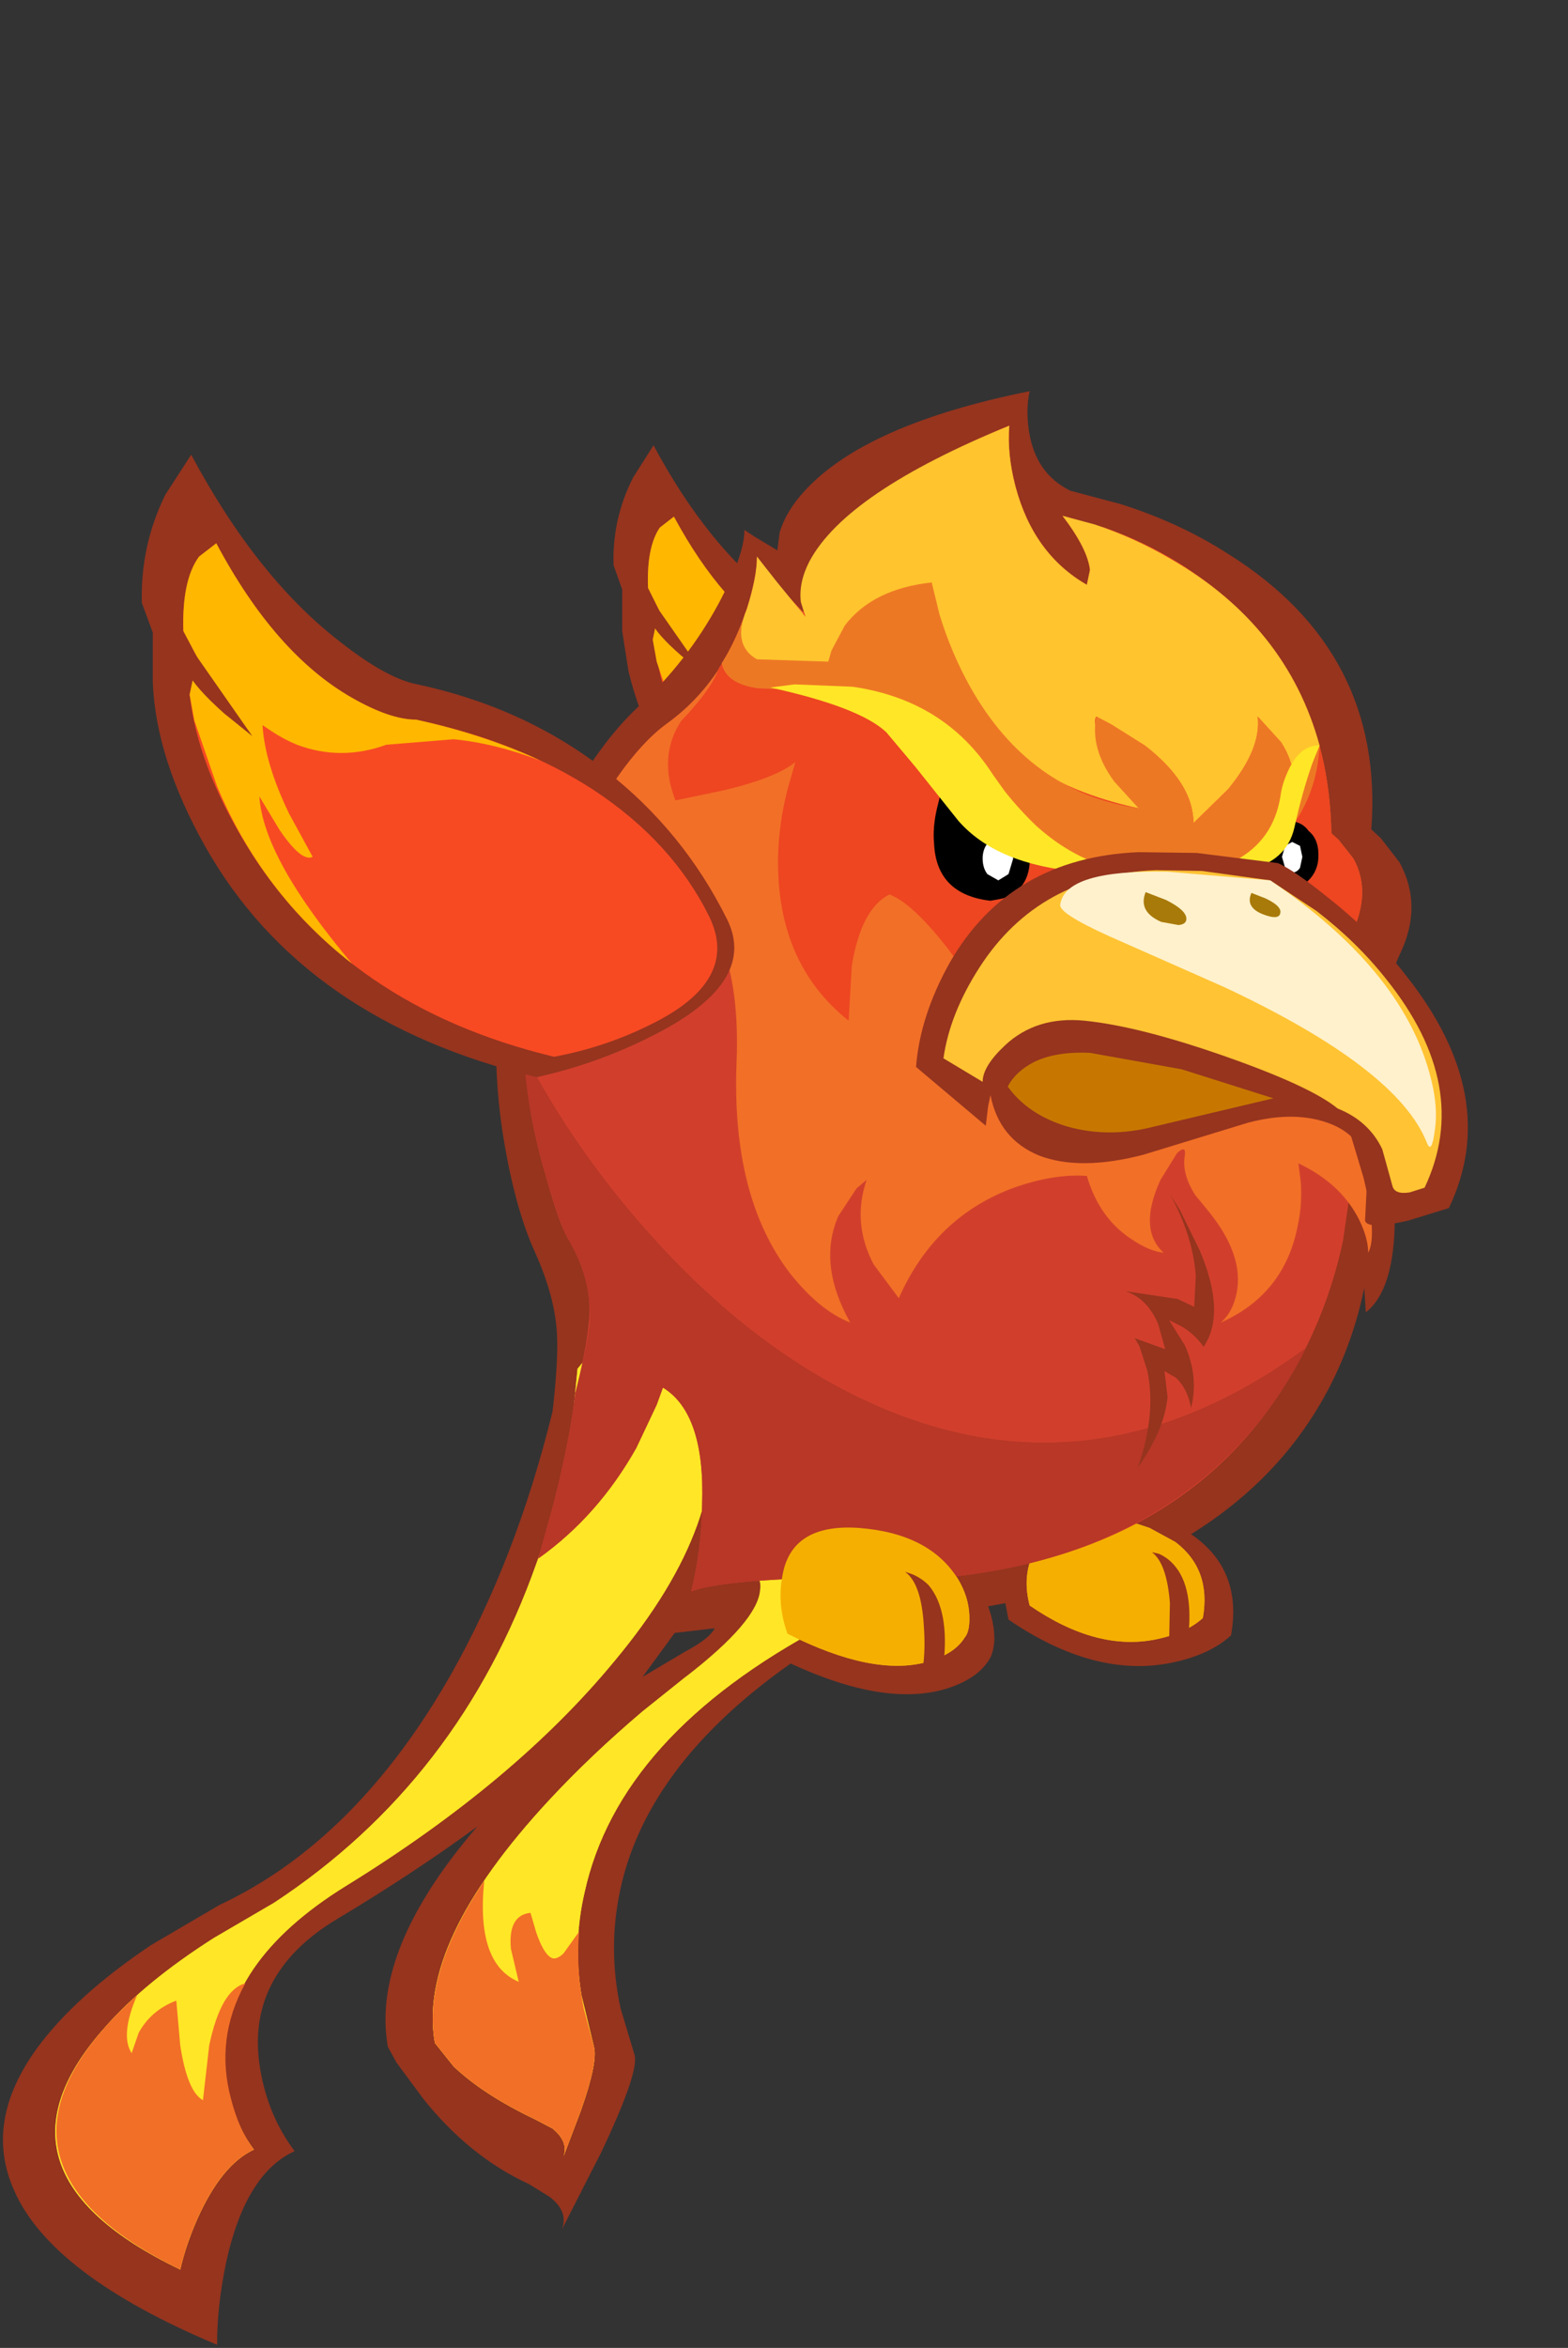 <?xml version="1.0" encoding="UTF-8" standalone="no"?>
<svg xmlns:ffdec="https://www.free-decompiler.com/flash" xmlns:xlink="http://www.w3.org/1999/xlink" ffdec:objectType="frame" height="149.75px" width="100.05px" xmlns="http://www.w3.org/2000/svg">
  <rect width="100%" height="100%" fill="#333333" stroke="none"/>
  <g transform="matrix(1.0, 0.0, 0.0, 1.0, 59.4, 70.05)">
    <use ffdec:characterId="398" height="124.6" transform="matrix(1.0, 0.0, 0.0, 1.0, -59.2, -45.1)" width="93.45" xlink:href="#shape0"/>
  </g>
  <defs>
    <g id="shape0" transform="matrix(1.0, 0.0, 0.0, 1.0, 59.2, 45.1)">
      <path d="M10.2 -17.5 Q11.85 -14.2 6.25 -11.4 4.5 -10.55 2.2 -9.85 L0.3 -9.3 Q-11.8 -12.2 -16.95 -21.3 -18.55 -24.15 -19.3 -27.25 L-19.7 -29.8 -19.7 -32.45 -20.25 -34.0 Q-20.35 -36.95 -19.0 -39.6 L-17.7 -41.65 Q-14.25 -35.2 -9.8 -31.85 -7.6 -30.15 -6.1 -29.8 -0.4 -28.6 3.9 -25.3 7.95 -22.15 10.2 -17.5" fill="#96341e" fill-rule="evenodd" stroke="none"/>
      <path d="M9.25 -17.7 Q10.9 -14.35 6.2 -12.0 4.75 -11.3 2.8 -10.75 L1.15 -10.35 Q-9.65 -12.95 -14.8 -21.35 -16.4 -23.95 -17.25 -26.9 L-17.75 -29.25 -17.35 -31.15 -18.05 -32.55 Q-18.15 -35.15 -17.3 -36.4 L-16.4 -37.1 Q-13.3 -31.35 -9.35 -29.05 -7.35 -27.9 -5.95 -27.9 -0.6 -26.75 3.3 -24.25 7.35 -21.55 9.25 -17.7" fill="#f74a23" fill-rule="evenodd" stroke="none"/>
      <path d="M-7.55 -26.6 Q-9.9 -25.75 -12.15 -26.6 L-14.0 -27.65 Q-13.85 -25.65 -12.6 -23.0 L-11.4 -20.8 Q-11.95 -20.5 -13.1 -22.2 L-14.15 -23.9 Q-13.95 -20.7 -9.3 -15.25 -14.05 -18.9 -16.35 -24.45 L-17.5 -27.85 -17.75 -29.25 -17.35 -31.15 -18.05 -32.55 Q-18.15 -35.15 -17.3 -36.4 L-16.4 -37.1 Q-13.3 -31.35 -9.35 -29.05 -7.35 -27.9 -5.95 -27.9 -2.4 -27.15 0.45 -25.8 -1.9 -26.65 -4.05 -26.9 L-7.55 -26.6" fill="#ffb700" fill-rule="evenodd" stroke="none"/>
      <path d="M-17.5 -31.35 L-14.5 -27.05 -15.95 -28.25 Q-17.5 -29.6 -17.85 -30.4 -18.25 -31.2 -17.95 -31.35 L-17.5 -31.35" fill="#96341e" fill-rule="evenodd" stroke="none"/>
      <path d="M-18.4 36.9 L-15.7 35.3 Q-14.1 34.45 -13.8 33.8 L-16.35 34.1 -18.4 36.9 M6.3 -45.1 Q6.05 -43.95 6.25 -42.6 6.65 -39.85 8.9 -38.75 L12.1 -37.9 Q15.9 -36.7 19.0 -34.7 28.95 -28.45 28.1 -17.15 L28.7 -16.6 29.9 -15.05 Q31.4 -12.3 29.95 -9.25 28.5 -6.2 28.75 -1.15 28.85 1.35 29.25 3.2 L29.6 7.55 Q29.6 12.2 27.75 13.65 L27.65 12.1 Q26.75 16.45 24.5 20.05 21.6 24.7 16.6 27.8 19.9 30.05 19.15 34.25 17.8 35.5 15.35 36.0 10.45 37.0 4.95 33.25 L4.75 32.2 3.65 32.4 Q4.05 33.5 4.05 34.5 4.0 35.45 3.65 35.9 2.9 37.05 1.0 37.65 -2.9 38.85 -8.95 36.05 -19.05 43.15 -20.1 52.15 -20.45 55.05 -19.8 58.05 L-18.9 61.05 Q-18.65 62.2 -21.05 67.25 L-23.55 72.15 Q-23.1 71.0 -24.35 70.05 L-25.65 69.25 Q-29.45 67.5 -32.4 63.8 L-34.1 61.5 -34.65 60.5 Q-35.75 54.35 -28.95 46.45 -33.05 49.45 -37.9 52.35 -43.8 55.9 -42.8 61.9 -42.3 64.9 -40.6 67.15 -43.7 68.55 -44.95 74.15 -45.55 76.95 -45.55 79.5 -56.15 75.05 -58.5 69.65 -60.45 65.3 -57.05 60.6 -54.6 57.25 -49.75 54.0 L-45.4 51.45 Q-36.65 47.35 -30.6 36.7 -26.45 29.35 -24.15 20.0 L-24.1 19.6 Q-23.8 16.8 -23.85 15.35 -23.9 12.85 -25.25 9.85 -26.6 6.9 -27.35 2.05 -28.4 -5.05 -26.65 -10.85 -25.45 -14.85 -23.35 -18.6 -21.15 -22.65 -18.7 -24.95 -15.55 -27.85 -13.55 -31.55 -11.9 -34.65 -11.9 -36.25 L-11.3 -35.85 -9.8 -34.95 -9.65 -36.1 Q-9.25 -37.45 -8.05 -38.75 -4.15 -43.0 6.3 -45.1" fill="#96341e" fill-rule="evenodd" stroke="none"/>
      <path d="M-22.55 17.25 L-21.6 16.1 Q-20.4 14.8 -19.25 14.25 -15.7 12.6 -14.25 19.35 -12.6 26.8 -20.2 35.9 -26.55 43.6 -37.35 50.25 -45.25 55.15 -45.05 61.55 -44.9 64.8 -43.2 67.05 -45.25 68.0 -46.8 71.45 -47.55 73.15 -47.9 74.7 -60.9 68.45 -52.7 59.25 -50.15 56.35 -45.75 53.55 L-41.9 51.3 Q-30.05 43.5 -25.15 29.6 -23.55 25.25 -22.9 20.85 L-22.55 17.25" fill="#e8c723" fill-rule="evenodd" stroke="none"/>
      <path d="M-11.65 30.0 Q-10.9 28.85 -7.1 27.65 -3.45 26.55 -0.65 26.45 2.45 26.4 1.5 27.95 0.35 29.85 -6.8 33.65 -19.9 40.6 -22.1 50.65 -22.85 53.85 -22.3 57.2 L-21.5 60.5 Q-21.25 61.5 -22.35 64.6 L-23.45 67.5 Q-23.1 66.55 -24.15 65.7 L-25.3 65.1 Q-28.55 63.55 -30.45 61.75 L-31.65 60.25 Q-32.8 53.85 -24.35 44.75 -21.7 41.9 -18.4 39.1 L-15.65 36.9 Q-8.65 33.55 -9.45 31.45 -9.7 30.8 -10.7 30.35 L-11.65 30.0" fill="#f0d718" fill-rule="evenodd" stroke="none"/>
      <path d="M1.75 30.7 Q2.4 31.8 2.45 32.95 2.5 34.0 2.15 34.4 1.5 35.45 -0.25 35.95 -3.7 36.9 -9.15 34.15 -9.8 32.35 -9.5 30.6 -9.0 27.1 -4.6 27.4 -0.05 27.75 1.75 30.7" fill="#e0ad2f" fill-rule="evenodd" stroke="none"/>
      <path d="M15.6 28.3 Q17.9 30.05 17.35 33.15 16.3 34.1 14.4 34.5 10.6 35.3 6.3 32.35 5.85 30.65 6.45 29.2 7.75 26.2 13.2 27.15 L13.95 27.4 15.6 28.3" fill="#e0ad2f" fill-rule="evenodd" stroke="none"/>
      <path d="M-22.55 17.25 L-21.6 16.1 Q-20.4 14.8 -19.25 14.25 -15.7 12.6 -14.25 19.35 -12.6 26.8 -20.2 35.9 -26.55 43.6 -37.35 50.25 -45.25 55.15 -45.05 61.55 -44.9 64.8 -43.2 67.05 -45.25 68.0 -46.8 71.45 -47.55 73.15 -47.9 74.7 -60.9 68.45 -52.7 59.25 -50.15 56.35 -45.75 53.55 L-41.9 51.3 Q-30.05 43.5 -25.15 29.6 -23.55 25.25 -22.9 20.85 L-22.55 17.25" fill="#ffe626" fill-rule="evenodd" stroke="none"/>
      <path d="M-11.65 30.0 Q-10.9 28.85 -7.1 27.65 -3.45 26.55 -0.65 26.45 2.45 26.4 1.5 27.95 0.35 29.85 -6.8 33.65 -19.9 40.6 -22.1 50.65 -22.85 53.85 -22.3 57.2 L-21.5 60.5 Q-21.25 61.5 -22.35 64.6 L-23.45 67.5 Q-23.1 66.55 -24.15 65.7 L-25.3 65.1 Q-28.55 63.55 -30.45 61.75 L-31.65 60.25 Q-32.8 53.85 -24.35 44.75 -21.7 41.9 -18.4 39.1 L-15.65 36.9 Q-11.05 33.35 -10.9 31.35 -10.8 30.7 -11.25 30.3 L-11.65 30.0" fill="#ffe626" fill-rule="evenodd" stroke="none"/>
      <path d="M15.6 28.3 Q17.9 30.05 17.35 33.15 16.3 34.1 14.4 34.5 10.6 35.3 6.3 32.35 5.85 30.65 6.45 29.2 7.75 26.2 13.2 27.15 L13.95 27.4 15.6 28.3" fill="#f5af00" fill-rule="evenodd" stroke="none"/>
      <path d="M26.3 9.05 Q25.4 13.3 23.35 17.0 16.85 28.75 1.5 30.5 L-5.75 30.55 Q-13.35 30.7 -15.3 31.45 -14.65 28.85 -14.6 25.9 -14.4 20.1 -17.1 18.45 L-17.5 19.55 -18.8 22.3 Q-21.25 26.65 -25.05 29.35 L-24.05 25.75 Q-23.0 21.55 -22.7 18.85 -22.0 16.05 -21.85 14.5 -21.5 11.75 -23.1 9.05 -23.7 8.1 -24.5 5.2 -25.65 1.4 -25.9 -2.05 -26.75 -12.3 -20.0 -14.7 -16.8 -15.85 -10.55 -14.8 -4.3 -13.8 2.75 -11.05 10.3 -8.1 16.4 -4.05 23.2 0.5 26.8 5.6 L26.3 9.05" fill="#d13f2c" fill-rule="evenodd" stroke="none"/>
      <path d="M15.5 29.75 Q16.8 31.2 16.4 34.5 L15.2 34.6 15.25 32.2 Q15.05 29.65 14.1 28.95 L14.55 29.05 Q15.1 29.3 15.5 29.75" fill="#96341e" fill-rule="evenodd" stroke="none"/>
      <path d="M23.95 15.9 Q21.2 21.4 16.45 24.95 10.4 29.5 1.5 30.5 L-5.75 30.55 Q-13.35 30.7 -15.3 31.45 -14.65 28.85 -14.6 25.9 -14.4 20.1 -17.1 18.45 L-17.5 19.55 -18.8 22.3 Q-21.25 26.65 -25.05 29.35 L-24.05 25.75 Q-23.0 21.55 -22.7 18.85 -22.0 16.1 -21.8 14.6 -21.5 11.9 -23.1 9.05 -23.7 8.05 -24.5 5.15 -25.75 1.05 -26.0 -2.95 -22.75 3.3 -17.9 8.7 -12.4 14.85 -6.2 18.25 9.25 26.7 23.95 15.9" fill="#b83727" fill-rule="evenodd" stroke="none"/>
      <path d="M8.4 -37.15 L11.05 -36.4 Q14.2 -35.3 16.85 -33.45 25.35 -27.6 25.55 -16.9 L26.0 -16.5 26.95 -15.3 Q28.15 -13.15 26.8 -10.4 25.55 -7.65 25.95 -2.75 26.1 -0.35 26.55 1.55 L27.6 5.05 Q28.5 8.75 27.9 9.85 27.9 8.95 27.35 7.8 26.2 5.45 23.45 4.15 L23.6 5.35 Q23.7 6.8 23.4 8.15 22.55 12.5 18.5 14.3 19.25 13.65 19.5 12.45 20.0 10.05 17.75 7.25 L16.85 6.15 Q16.0 4.8 16.2 3.65 16.3 2.95 15.7 3.5 L14.65 5.2 Q13.2 8.35 14.85 9.85 13.95 9.75 12.9 9.05 10.75 7.7 9.95 4.95 7.85 4.8 5.3 5.7 0.25 7.55 -2.05 12.75 L-3.65 10.6 Q-5.05 7.95 -4.1 5.2 L-4.75 5.75 -5.9 7.5 Q-7.25 10.55 -5.15 14.3 -7.1 13.55 -9.0 11.15 -12.75 6.25 -12.4 -2.35 -12.05 -11.55 -16.85 -13.4 -18.7 -14.1 -20.8 -13.4 -22.75 -12.7 -23.85 -11.2 -24.9 -9.75 -24.6 -11.05 L-23.2 -14.85 Q-19.95 -21.65 -16.85 -23.9 -13.8 -26.1 -12.2 -29.9 -11.1 -32.6 -11.1 -34.55 L-9.65 -32.6 -7.4 -30.2 Q-7.7 -30.6 -7.8 -31.25 -8.1 -32.55 -7.45 -34.0 -5.4 -38.65 5.0 -42.9 4.85 -41.1 5.4 -39.0 6.55 -34.7 9.95 -32.75 L10.15 -33.7 Q10.0 -35.05 8.4 -37.15" fill="#f26f27" fill-rule="evenodd" stroke="none"/>
      <path d="M5.0 -42.9 Q4.85 -41.1 5.4 -39.0 6.55 -34.7 9.95 -32.75 L10.15 -33.7 Q10.0 -35.05 8.4 -37.15 L11.05 -36.4 Q14.2 -35.3 16.85 -33.45 25.35 -27.6 25.55 -16.9 L26.0 -16.5 26.95 -15.3 Q28.15 -13.15 26.8 -10.4 25.85 -8.35 25.85 -5.05 19.55 -2.35 10.6 -3.6 L5.1 -4.75 2.9 -5.45 Q3.3 -6.65 1.0 -9.65 -1.25 -12.5 -2.65 -13.0 -4.45 -12.1 -5.05 -8.45 L-5.25 -4.95 Q-9.9 -8.65 -9.75 -15.45 -9.7 -17.55 -9.15 -19.7 L-8.65 -21.45 Q-9.85 -20.45 -13.2 -19.65 L-16.3 -19.0 Q-17.4 -21.8 -15.95 -24.05 -13.95 -26.15 -13.55 -27.4 -12.3 -29.35 -11.6 -31.7 -11.1 -33.45 -11.1 -34.55 L-9.8 -32.05 Q-8.4 -29.45 -7.75 -29.1 L-8.1 -30.35 Q-8.3 -31.85 -7.6 -33.45 -5.4 -38.65 5.0 -42.9" fill="#ed4621" fill-rule="evenodd" stroke="none"/>
      <path d="M5.0 -42.9 Q4.85 -41.1 5.4 -39.0 6.55 -34.7 9.95 -32.75 L10.15 -33.7 Q10.0 -35.05 8.4 -37.15 L10.45 -36.6 Q13.0 -35.75 15.3 -34.4 22.7 -30.15 24.8 -22.5 L23.45 -19.65 22.8 -18.7 Q23.65 -20.65 22.35 -22.7 L20.85 -24.35 Q21.1 -22.3 18.95 -19.7 L16.75 -17.55 Q16.75 -20.1 13.65 -22.5 L11.5 -23.85 10.55 -24.35 Q10.15 -23.75 11.7 -21.05 L13.25 -18.5 Q4.6 -20.35 1.45 -26.8 0.5 -28.8 0.2 -31.05 L0.05 -32.9 -2.35 -29.25 -3.3 -27.4 -11.05 -27.75 Q-12.8 -28.7 -11.75 -31.2 -11.1 -33.25 -11.1 -34.55 L-9.8 -32.9 -8.0 -30.7 -8.3 -31.65 Q-8.45 -32.9 -7.75 -34.25 -5.4 -38.65 5.0 -42.9" fill="#ffc42e" fill-rule="evenodd" stroke="none"/>
      <path d="M13.25 -18.5 L11.7 -20.2 Q10.15 -22.3 10.55 -24.35 L11.5 -23.85 13.65 -22.5 Q16.75 -20.1 16.75 -17.55 L18.95 -19.7 Q21.1 -22.3 20.85 -24.35 L22.35 -22.7 Q23.65 -20.65 22.8 -18.7 L23.45 -19.6 Q24.2 -20.8 24.8 -22.5 24.65 -19.4 22.85 -17.1 L21.6 -15.8 21.05 -15.4 Q15.5 -13.1 9.25 -15.3 7.3 -15.95 5.5 -17.0 L4.1 -17.95 Q0.95 -23.15 -2.55 -25.05 -3.7 -25.65 -4.7 -25.85 L-5.45 -25.9 -11.05 -26.15 Q-13.1 -26.45 -13.35 -27.75 -12.5 -29.1 -12.0 -30.55 -12.45 -28.75 -11.1 -28.0 L-6.55 -27.85 -6.35 -28.55 -5.5 -30.15 Q-3.7 -32.5 0.05 -32.9 L0.55 -30.85 Q1.3 -28.4 2.5 -26.25 6.3 -19.5 13.25 -18.5" fill="#ed7824" fill-rule="evenodd" stroke="none"/>
      <path d="M-50.55 59.6 Q-49.75 58.15 -48.15 57.55 L-47.9 60.4 Q-47.45 63.35 -46.45 63.9 L-46.05 60.4 Q-45.3 56.85 -43.75 56.45 -45.7 60.0 -44.65 63.85 -44.15 65.8 -43.2 67.05 -45.25 68.0 -46.8 71.45 -47.55 73.15 -47.9 74.7 -56.0 70.75 -55.8 65.6 -55.6 61.65 -50.65 57.2 -51.75 59.75 -51.0 60.9 L-50.55 59.6" fill="#f26f27" fill-rule="evenodd" stroke="none"/>
      <path d="M-24.25 54.8 Q-23.95 55.0 -23.45 54.55 L-22.45 53.15 Q-22.65 55.6 -22.15 58.05 L-21.5 60.5 Q-21.25 61.5 -22.35 64.6 L-23.45 67.5 Q-23.1 66.55 -24.15 65.7 L-25.3 65.1 Q-28.55 63.55 -30.45 61.75 L-31.65 60.25 Q-32.45 55.8 -28.5 49.9 -29.05 55.2 -26.3 56.35 L-26.8 54.25 Q-27.0 52.1 -25.55 51.95 L-25.2 53.15 Q-24.75 54.5 -24.25 54.8" fill="#f26f27" fill-rule="evenodd" stroke="none"/>
      <path d="M1.75 30.7 Q2.4 31.8 2.45 32.95 2.5 34.0 2.15 34.4 1.5 35.45 -0.25 35.95 -3.7 36.9 -9.15 34.15 -9.8 32.35 -9.5 30.6 -9.0 27.1 -4.6 27.4 -0.05 27.75 1.75 30.7" fill="#f5af00" fill-rule="evenodd" stroke="none"/>
      <path d="M-0.15 31.05 Q1.2 32.65 0.8 36.15 L-0.5 36.25 Q-0.35 35.05 -0.45 33.7 -0.6 30.95 -1.65 30.2 L-1.2 30.35 Q-0.6 30.6 -0.15 31.05" fill="#96341e" fill-rule="evenodd" stroke="none"/>
      <path d="M15.25 6.1 L15.9 7.15 17.15 9.7 Q18.85 13.7 17.4 15.85 16.75 14.95 15.9 14.5 L15.2 14.15 16.2 15.75 Q17.1 17.75 16.6 19.75 16.35 18.45 15.6 17.8 L14.9 17.4 15.1 19.05 Q14.9 21.15 13.2 23.55 14.4 20.15 13.8 17.35 L13.3 15.8 13.0 15.3 14.95 16.0 14.5 14.4 Q13.8 12.75 12.4 12.3 L15.75 12.8 16.8 13.3 16.9 11.3 Q16.7 8.75 15.25 6.1" fill="#96341e" fill-rule="evenodd" stroke="none"/>
      <path d="M-20.75 -20.9 Q-15.8 -17.05 -13.0 -11.4 -11.0 -7.35 -17.85 -3.95 -21.3 -2.2 -25.15 -1.35 -40.0 -4.9 -46.3 -16.05 -49.45 -21.65 -49.65 -26.5 L-49.65 -29.7 -50.35 -31.6 Q-50.45 -35.25 -48.85 -38.5 L-47.2 -41.05 Q-42.95 -33.1 -37.55 -29.0 -34.85 -26.9 -33.0 -26.45 -26.0 -25.0 -20.75 -20.9" fill="#96341e" fill-rule="evenodd" stroke="none"/>
      <path d="M-21.5 -19.65 Q-16.5 -16.35 -14.15 -11.6 -12.15 -7.5 -17.9 -4.7 -20.8 -3.25 -24.05 -2.65 -37.35 -5.85 -43.65 -16.1 -46.8 -21.25 -47.3 -25.75 L-46.8 -28.1 -47.7 -29.8 Q-47.8 -33.05 -46.7 -34.55 L-45.6 -35.4 Q-41.85 -28.35 -36.95 -25.55 -34.5 -24.15 -32.85 -24.15 -26.25 -22.75 -21.5 -19.65" fill="#f74a23" fill-rule="evenodd" stroke="none"/>
      <path d="M-45.6 -35.4 Q-41.85 -28.35 -36.95 -25.55 -34.5 -24.15 -32.85 -24.15 -28.5 -23.2 -24.95 -21.55 -27.85 -22.65 -30.45 -22.9 L-34.75 -22.55 Q-37.65 -21.5 -40.45 -22.55 -41.3 -22.9 -42.05 -23.4 L-42.65 -23.8 Q-42.5 -21.35 -40.95 -18.15 L-39.45 -15.4 Q-40.15 -15.05 -41.55 -17.1 L-42.85 -19.25 Q-42.6 -15.3 -36.95 -8.6 -42.7 -13.1 -45.55 -19.9 L-47.0 -24.1 -47.3 -25.75 -46.8 -28.1 -47.7 -29.8 Q-47.8 -33.05 -46.7 -34.55 L-45.6 -35.4" fill="#ffb700" fill-rule="evenodd" stroke="none"/>
      <path d="M-47.0 -28.4 L-43.3 -23.1 -45.1 -24.55 Q-46.95 -26.2 -47.45 -27.2 -47.9 -28.2 -47.5 -28.4 L-47.0 -28.4" fill="#96341e" fill-rule="evenodd" stroke="none"/>
      <path d="M24.1 -17.05 Q24.85 -16.45 24.7 -15.1 24.45 -13.55 22.45 -13.1 21.65 -13.1 21.05 -13.45 19.85 -14.05 20.7 -15.65 21.95 -17.8 23.15 -17.65 23.75 -17.55 24.1 -17.05" fill="#000000" fill-rule="evenodd" stroke="none"/>
      <path d="M23.7 -15.4 L23.55 -14.7 Q23.35 -14.4 23.05 -14.4 L22.6 -14.7 22.4 -15.4 22.6 -16.1 23.05 -16.35 23.55 -16.1 23.7 -15.4" fill="#ffffff" fill-rule="evenodd" stroke="none"/>
      <path d="M19.4 -15.15 Q21.85 -16.45 22.3 -19.25 22.4 -20.05 22.8 -20.9 23.55 -22.55 24.8 -22.5 L24.3 -21.25 Q23.7 -19.55 23.2 -17.3 22.7 -15.05 20.1 -14.55 L16.95 -14.4 17.7 -14.55 19.4 -15.15" fill="#ffe626" fill-rule="evenodd" stroke="none"/>
      <path d="M6.05 -17.05 Q6.8 -14.25 5.4 -13.15 4.95 -12.8 4.35 -12.7 L3.8 -12.6 Q0.35 -13.0 0.2 -16.25 0.1 -17.3 0.4 -18.55 L0.7 -19.75 1.4 -19.9 2.95 -19.9 Q5.4 -19.55 6.05 -17.05" fill="#000000" fill-rule="evenodd" stroke="none"/>
      <path d="M5.25 -15.3 L4.95 -14.3 4.3 -13.9 3.6 -14.3 Q3.3 -14.7 3.3 -15.3 3.3 -15.85 3.6 -16.25 3.9 -16.65 4.3 -16.65 4.7 -16.65 4.95 -16.25 L5.25 -15.3" fill="#ffffff" fill-rule="evenodd" stroke="none"/>
      <path d="M9.5 -14.45 Q4.2 -14.9 1.75 -17.7 L-1.0 -21.15 -2.85 -23.35 Q-4.55 -24.95 -10.25 -26.2 L-8.7 -26.4 -5.0 -26.25 Q0.9 -25.4 3.95 -20.65 L4.7 -19.6 Q5.65 -18.4 6.75 -17.35 10.35 -14.15 14.35 -14.55 12.2 -14.25 9.5 -14.45" fill="#ffe626" fill-rule="evenodd" stroke="none"/>
      <path d="M16.95 -15.65 L22.15 -15.0 Q23.25 -14.5 25.4 -12.75 28.25 -10.5 30.3 -7.85 36.45 -0.1 33.05 7.0 L30.45 7.8 Q27.85 8.4 27.7 7.8 L27.85 4.85 Q27.75 2.55 25.55 1.65 23.3 0.75 20.25 1.55 L13.55 3.6 Q9.5 4.65 6.9 3.65 4.35 2.6 3.8 -0.2 L3.65 0.5 3.5 1.75 -0.95 -2.0 Q-0.7 -5.25 1.2 -8.65 5.05 -15.35 13.25 -15.7 L16.95 -15.65" fill="#96341e" fill-rule="evenodd" stroke="none"/>
      <path d="M4.9 -0.75 Q5.4 -1.7 6.55 -2.3 7.95 -3.0 10.15 -2.9 L16.0 -1.85 21.85 0.0 14.25 1.8 Q11.35 2.55 8.7 1.8 6.2 1.05 4.9 -0.75" fill="#c77700" fill-rule="evenodd" stroke="none"/>
      <path d="M14.35 -14.55 L17.3 -14.5 21.65 -13.9 24.6 -11.95 Q27.2 -9.95 29.05 -7.6 34.55 -0.75 31.5 5.7 L30.55 6.0 Q29.6 6.15 29.45 5.6 L28.8 3.25 Q27.95 1.45 25.95 0.65 24.25 -0.75 18.85 -2.65 13.3 -4.6 9.8 -4.95 6.75 -5.25 4.75 -3.4 3.3 -2.05 3.3 -1.05 L0.8 -2.55 Q1.2 -5.4 3.1 -8.35 6.9 -14.25 14.35 -14.55" fill="#ffc333" fill-rule="evenodd" stroke="none"/>
      <path d="M18.7 -7.1 L11.35 -10.35 Q8.15 -11.8 8.25 -12.35 8.55 -14.6 15.15 -14.45 L21.65 -13.9 Q29.95 -8.3 31.8 -1.65 32.4 0.45 32.15 2.05 31.95 3.6 31.65 2.85 29.8 -1.9 18.7 -7.1" fill="#fff1cc" fill-rule="evenodd" stroke="none"/>
      <path d="M13.7 -13.15 L15.0 -12.65 Q16.3 -12.0 16.3 -11.45 16.3 -11.1 15.8 -11.05 L14.7 -11.25 Q13.2 -11.9 13.7 -13.15" fill="#a87a09" fill-rule="evenodd" stroke="none"/>
      <path d="M20.45 -13.1 L21.35 -12.75 Q22.3 -12.3 22.3 -11.9 22.3 -11.3 21.15 -11.75 20.05 -12.2 20.45 -13.1" fill="#a87a09" fill-rule="evenodd" stroke="none"/>
    </g>
  </defs>
</svg>
